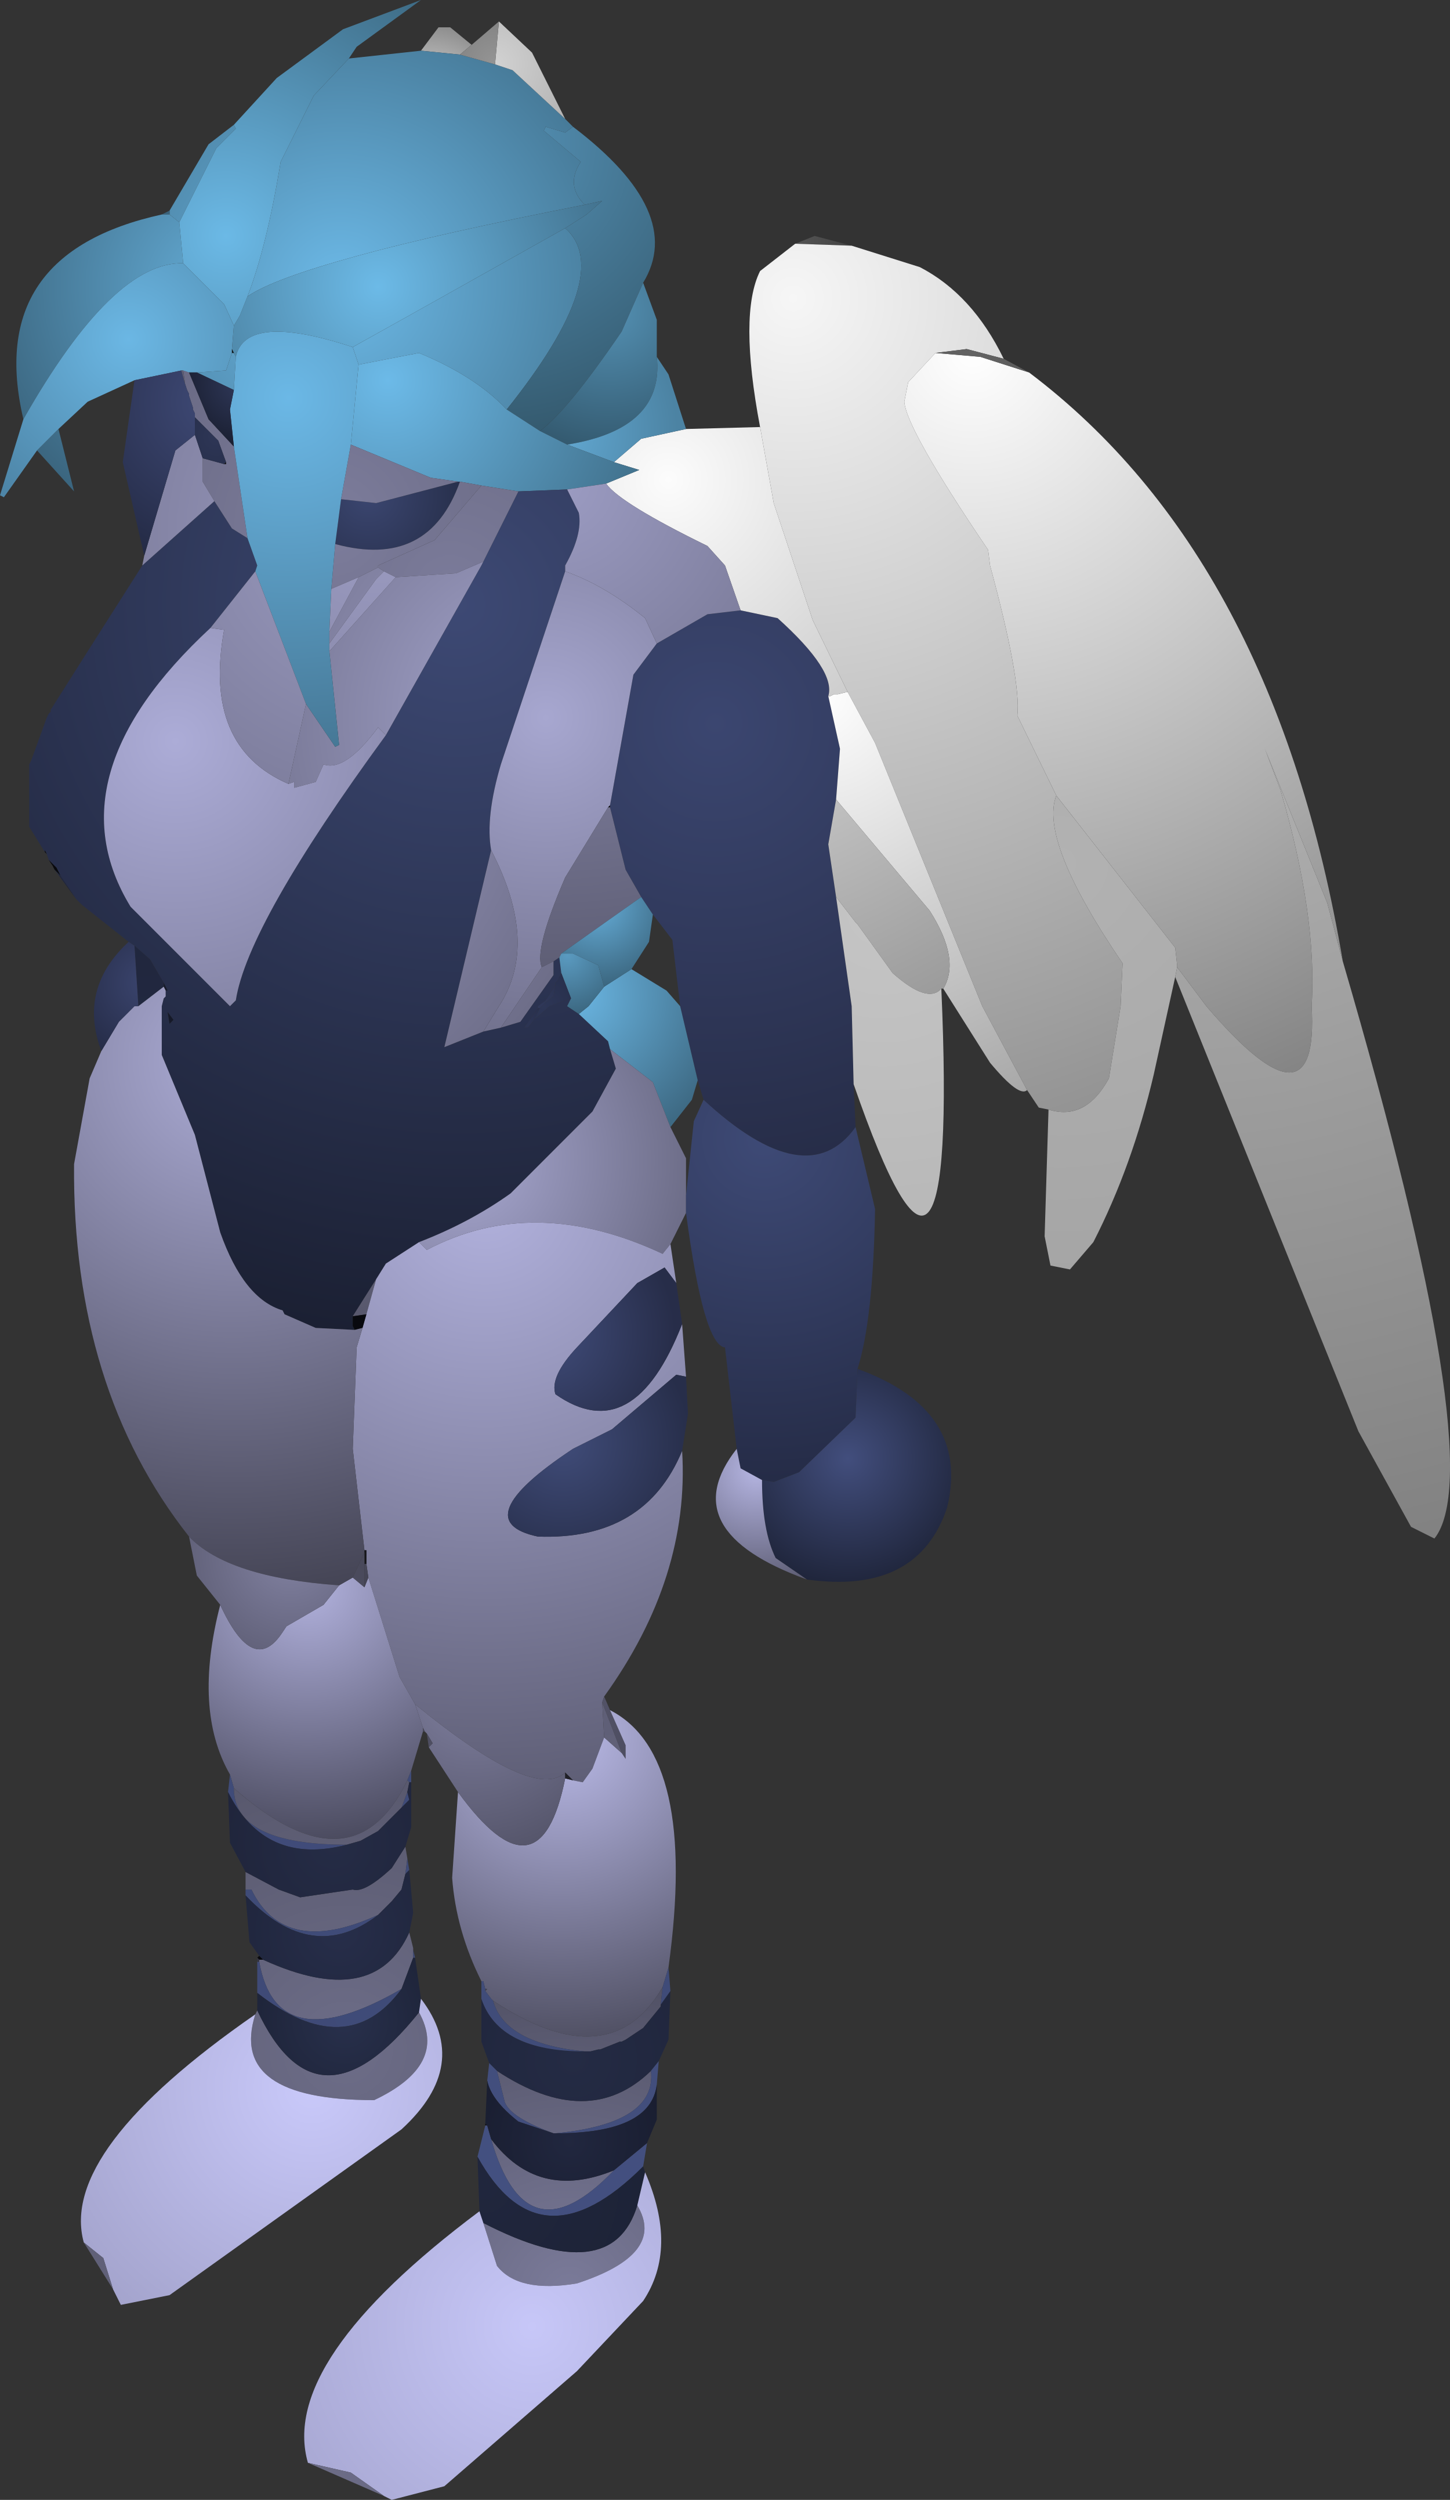 <?xml version="1.0" encoding="UTF-8" standalone="no"?>
<svg xmlns:ffdec="https://www.free-decompiler.com/flash" xmlns:xlink="http://www.w3.org/1999/xlink" ffdec:objectType="shape" height="64.1px" width="37.2px" xmlns="http://www.w3.org/2000/svg">
  <rect width="100%" height="100%" fill="#333333" stroke="none"/>
  <g transform="matrix(1.0, 0.0, 0.0, 1.0, 10.2, 57.45)">
    <path d="M0.6 -56.15 L1.05 -56.75 1.35 -56.75 1.9 -56.3 1.6 -56.05 0.6 -56.15" fill="url(#gradient0)" fill-rule="evenodd" stroke="none"/>
    <path d="M0.6 -56.15 L1.6 -56.05 2.5 -55.8 2.95 -55.65 4.3 -54.4 4.5 -54.2 4.3 -54.05 3.8 -54.2 3.75 -54.1 4.7 -53.3 Q4.3 -52.7 4.8 -52.2 -2.55 -50.75 -3.85 -49.85 -3.35 -51.15 -3.0 -53.3 L-2.15 -55.0 -1.25 -55.95 0.6 -56.15 M-5.85 -52.05 L-4.85 -53.75 -4.2 -54.25 -4.15 -54.15 -4.65 -53.65 -5.6 -51.75 -5.85 -51.95 -5.85 -52.05 M-4.2 -48.4 L-4.15 -48.3 -4.2 -47.45 -5.15 -47.9 -4.4 -47.95 -4.25 -48.4 -4.2 -48.4 M-1.15 -48.55 L4.3 -51.6 Q5.6 -50.45 2.8 -46.95 2.0 -47.8 0.55 -48.4 L-1.0 -48.1 -1.15 -48.55" fill="url(#gradient1)" fill-rule="evenodd" stroke="none"/>
    <path d="M2.6 -56.9 L3.45 -56.1 4.3 -54.4 2.95 -55.65 2.5 -55.8 2.6 -56.9" fill="url(#gradient2)" fill-rule="evenodd" stroke="none"/>
    <path d="M4.5 -54.2 Q7.4 -52.0 6.3 -50.2 L5.75 -48.95 Q4.35 -46.9 3.65 -46.4 L2.8 -46.95 Q5.6 -50.45 4.3 -51.6 L4.85 -51.95 5.25 -52.3 4.8 -52.2 Q4.3 -52.7 4.7 -53.3 L3.75 -54.1 3.8 -54.2 4.3 -54.05 4.5 -54.2" fill="url(#gradient3)" fill-rule="evenodd" stroke="none"/>
    <path d="M1.6 -56.05 L1.9 -56.3 2.6 -56.9 2.5 -55.8 1.6 -56.05" fill="url(#gradient4)" fill-rule="evenodd" stroke="none"/>
    <path d="M4.8 -52.2 L5.25 -52.3 4.85 -51.95 4.3 -51.6 -1.15 -48.55 Q-3.9 -49.45 -4.15 -48.3 L-4.2 -48.4 -4.25 -48.5 -4.2 -49.1 -4.05 -49.35 -3.85 -49.85 Q-2.55 -50.75 4.8 -52.2" fill="url(#gradient5)" fill-rule="evenodd" stroke="none"/>
    <path d="M10.2 -51.2 L10.7 -51.4 11.65 -51.15 10.2 -51.2" fill="url(#gradient6)" fill-rule="evenodd" stroke="none"/>
    <path d="M9.3 -46.5 Q8.75 -49.4 9.3 -50.5 L10.2 -51.2 11.65 -51.15 13.4 -50.6 Q14.75 -49.9 15.55 -48.25 L14.6 -48.5 13.8 -48.4 13.1 -47.65 13.0 -47.15 Q13.05 -46.45 15.15 -43.35 L15.2 -42.95 Q16.0 -40.0 15.9 -39.1 L16.9 -37.05 Q16.45 -35.9 18.6 -32.75 L18.55 -31.65 18.25 -29.8 Q17.65 -28.7 16.7 -29.0 L16.45 -29.05 16.15 -29.5 15.0 -31.65 12.25 -38.4 11.55 -39.7 10.65 -41.55 9.65 -44.55 9.3 -46.5" fill="url(#gradient7)" fill-rule="evenodd" stroke="none"/>
    <path d="M16.2 -47.9 Q22.5 -43.15 24.25 -32.8 L23.85 -34.3 22.25 -38.25 22.65 -37.2 Q23.6 -33.95 23.45 -31.65 23.65 -28.25 20.75 -31.65 L20.0 -32.65 20.0 -32.7 19.95 -33.15 16.9 -37.05 15.9 -39.1 Q16.0 -40.0 15.2 -42.95 L15.15 -43.35 Q13.05 -46.45 13.0 -47.15 L13.1 -47.65 13.8 -48.4 14.95 -48.3 16.2 -47.9" fill="url(#gradient8)" fill-rule="evenodd" stroke="none"/>
    <path d="M24.25 -32.8 Q28.05 -19.8 26.6 -18.0 L26.0 -18.3 24.65 -20.75 19.95 -32.4 20.0 -32.65 20.75 -31.65 Q23.65 -28.25 23.45 -31.65 23.6 -33.95 22.65 -37.2 L22.25 -38.25 23.85 -34.3 24.25 -32.8" fill="url(#gradient9)" fill-rule="evenodd" stroke="none"/>
    <path d="M15.55 -48.25 L16.2 -47.9 14.95 -48.3 13.8 -48.4 14.6 -48.5 15.55 -48.25" fill="url(#gradient10)" fill-rule="evenodd" stroke="none"/>
    <path d="M11.7 -29.65 L11.75 -28.55 Q10.5 -26.8 7.85 -29.25 L7.7 -29.75 7.25 -31.65 7.05 -33.35 6.55 -34.0 6.25 -34.45 5.85 -35.15 5.45 -36.75 5.45 -36.8 6.05 -40.15 6.65 -40.95 7.95 -41.7 8.8 -41.8 9.75 -41.6 Q11.25 -40.25 11.05 -39.6 L11.35 -38.25 11.25 -36.95 11.05 -35.8 11.25 -34.45 11.65 -31.65 11.7 -29.65" fill="url(#gradient11)" fill-rule="evenodd" stroke="none"/>
    <path d="M16.15 -29.5 Q15.95 -29.3 15.2 -30.2 L14.0 -32.1 Q14.45 -32.85 13.65 -34.1 L11.25 -36.95 11.35 -38.25 11.05 -39.6 11.1 -39.6 11.2 -39.65 11.3 -39.65 11.5 -39.7 11.55 -39.7 12.25 -38.4 15.0 -31.65 16.15 -29.5" fill="url(#gradient12)" fill-rule="evenodd" stroke="none"/>
    <path d="M7.4 -46.45 L9.3 -46.5 9.65 -44.55 10.65 -41.55 11.55 -39.7 11.5 -39.7 11.3 -39.65 11.2 -39.65 11.1 -39.6 11.05 -39.6 Q11.25 -40.25 9.75 -41.6 L8.8 -41.8 8.4 -42.95 7.95 -43.45 Q5.7 -44.55 5.35 -45.05 L6.2 -45.4 5.55 -45.6 6.25 -46.2 7.4 -46.45 M14.0 -32.1 L13.95 -32.1 Q13.6 -31.7 12.7 -32.5 L11.8 -33.75 11.75 -33.8 11.25 -34.45 11.05 -35.8 11.25 -36.95 13.65 -34.1 Q14.45 -32.85 14.0 -32.1" fill="url(#gradient13)" fill-rule="evenodd" stroke="none"/>
    <path d="M6.3 -50.2 L6.65 -49.25 6.65 -48.3 Q6.85 -46.45 4.35 -46.05 L3.65 -46.4 Q4.35 -46.9 5.75 -48.95 L6.3 -50.2" fill="url(#gradient14)" fill-rule="evenodd" stroke="none"/>
    <path d="M6.65 -48.3 L6.95 -47.85 7.4 -46.45 6.25 -46.2 5.55 -45.6 4.35 -46.05 Q6.85 -46.45 6.65 -48.3" fill="url(#gradient15)" fill-rule="evenodd" stroke="none"/>
    <path d="M2.8 -46.95 L3.65 -46.4 4.35 -46.05 5.55 -45.6 6.2 -45.4 5.35 -45.05 4.35 -44.9 3.1 -44.85 2.15 -45.0 1.6 -45.1 1.55 -45.1 0.85 -45.2 -1.2 -46.05 -1.0 -48.1 0.55 -48.4 Q2.0 -47.8 2.8 -46.95" fill="url(#gradient16)" fill-rule="evenodd" stroke="none"/>
    <path d="M-6.9 -33.3 L-8.1 -34.25 -8.25 -34.4 -8.65 -35.0 -8.75 -35.2 -8.8 -35.25 -8.95 -35.4 -9.0 -35.55 -9.05 -35.65 -9.05 -35.6 -9.45 -36.25 -9.45 -37.85 -9.4 -37.95 -9.0 -39.05 -8.95 -39.15 -8.9 -39.2 -8.9 -39.25 -7.95 -40.75 -6.55 -42.95 -4.7 -44.6 -4.25 -43.9 -3.85 -43.65 -3.6 -42.95 -3.65 -42.8 -4.8 -41.35 Q-8.9 -37.55 -6.85 -34.2 L-4.3 -31.65 -4.15 -31.8 Q-3.85 -33.75 -0.3 -38.6 L2.15 -42.95 2.2 -43.05 3.1 -44.85 4.35 -44.9 4.65 -44.3 Q4.75 -43.75 4.3 -42.95 L4.3 -42.8 2.65 -37.85 Q2.25 -36.5 2.4 -35.65 L1.2 -30.6 2.2 -31.0 2.65 -31.1 3.15 -31.25 4.0 -32.45 4.0 -32.8 4.15 -32.9 4.2 -32.5 4.1 -32.3 4.05 -32.25 4.05 -32.2 3.8 -31.8 3.6 -31.65 3.6 -31.6 3.25 -31.1 3.35 -31.1 3.5 -31.3 3.9 -31.65 4.45 -31.85 4.35 -31.65 4.65 -31.45 5.4 -30.75 5.45 -30.55 5.6 -30.05 5.0 -28.95 2.9 -26.85 Q1.85 -26.1 0.55 -25.6 L-0.3 -25.05 -0.55 -24.65 -1.15 -23.7 -1.15 -23.45 -1.1 -23.35 -2.1 -23.4 -2.9 -23.75 -2.95 -23.85 Q-3.95 -24.15 -4.55 -25.85 L-5.2 -28.35 -6.05 -30.4 -6.05 -31.65 -6.0 -31.85 -5.95 -31.9 -5.95 -32.05 -5.9 -32.05 -6.0 -32.25 -6.35 -32.85 -6.75 -33.2 -6.9 -33.3 M-5.9 -31.5 L-5.85 -31.2 -5.75 -31.3 -5.9 -31.5" fill="url(#gradient17)" fill-rule="evenodd" stroke="none"/>
    <path d="M2.15 -45.0 L3.1 -44.85 2.2 -43.05 1.5 -42.75 -0.05 -42.65 -0.35 -42.8 -0.5 -42.9 -0.5 -42.95 0.95 -43.6 2.15 -45.0" fill="url(#gradient18)" fill-rule="evenodd" stroke="none"/>
    <path d="M1.55 -45.1 L1.6 -45.1 Q0.8 -42.85 -1.6 -43.5 L-1.45 -44.65 -0.55 -44.55 1.55 -45.1" fill="url(#gradient19)" fill-rule="evenodd" stroke="none"/>
    <path d="M-1.2 -46.05 L0.85 -45.2 1.55 -45.1 -0.55 -44.55 -1.45 -44.65 -1.2 -46.05 M1.6 -45.1 L2.15 -45.0 0.95 -43.6 -0.5 -42.95 -0.5 -42.9 -1.0 -42.65 -1.7 -42.35 -1.6 -43.5 Q0.8 -42.85 1.6 -45.1 M-4.2 -46.0 L-3.85 -43.65 -4.25 -43.9 -4.7 -44.6 -5.0 -45.1 -5.0 -45.7 -4.45 -45.55 -4.4 -45.55 -4.4 -45.6 -4.6 -46.15 -5.2 -46.75 -5.2 -46.85 -5.25 -46.95 -5.25 -47.0 -5.3 -47.15 -5.35 -47.3 -5.35 -47.35 -5.4 -47.45 -5.45 -47.6 -5.5 -47.95 -5.35 -47.9 -4.85 -46.7 -4.2 -46.0" fill="url(#gradient20)" fill-rule="evenodd" stroke="none"/>
    <path d="M-0.05 -42.65 L1.5 -42.75 2.2 -43.05 2.15 -42.95 -0.3 -38.6 -0.5 -38.8 Q-1.35 -37.65 -1.9 -37.85 L-2.1 -37.4 -2.65 -37.25 -2.65 -37.4 -2.8 -37.35 -2.35 -39.4 -1.6 -38.3 -1.5 -38.35 -1.75 -40.75 -0.05 -42.65 M6.65 -40.95 L6.05 -40.15 5.45 -36.8 5.4 -36.75 4.3 -34.95 Q3.5 -33.1 3.7 -32.65 L2.65 -31.1 2.2 -31.0 2.6 -31.65 Q3.65 -33.25 2.4 -35.65 2.25 -36.5 2.65 -37.85 L4.3 -42.8 Q5.3 -42.45 6.35 -41.6 L6.65 -40.95 M-0.5 -42.9 L-0.35 -42.8 -0.55 -42.6 -1.75 -40.95 -1.75 -41.25 -1.0 -42.65 -0.5 -42.9" fill="url(#gradient21)" fill-rule="evenodd" stroke="none"/>
    <path d="M4.35 -44.9 L5.35 -45.05 Q5.7 -44.55 7.95 -43.45 L8.4 -42.95 8.8 -41.8 7.95 -41.7 6.65 -40.95 6.35 -41.6 Q5.3 -42.45 4.3 -42.8 L4.3 -42.95 Q4.75 -43.75 4.65 -44.3 L4.35 -44.9 M5.45 -36.75 L5.85 -35.15 6.25 -34.45 4.2 -33.0 4.15 -32.9 4.0 -32.8 3.7 -32.65 Q3.5 -33.1 4.3 -34.95 L5.4 -36.75 5.45 -36.75" fill="url(#gradient22)" fill-rule="evenodd" stroke="none"/>
    <path d="M5.45 -36.8 L5.45 -36.75 5.4 -36.75 5.45 -36.8" fill="url(#gradient23)" fill-rule="evenodd" stroke="none"/>
    <path d="M7.25 -31.65 L7.7 -29.75 7.55 -29.25 7.0 -28.55 6.55 -29.7 5.45 -30.55 5.4 -30.75 4.65 -31.45 4.9 -31.65 5.3 -32.15 6.0 -32.6 6.9 -32.05 7.25 -31.65" fill="url(#gradient24)" fill-rule="evenodd" stroke="none"/>
    <path d="M6.25 -34.45 L6.55 -34.0 6.45 -33.3 6.0 -32.6 5.3 -32.15 5.15 -32.7 4.5 -33.0 4.2 -33.0 6.25 -34.45" fill="url(#gradient25)" fill-rule="evenodd" stroke="none"/>
    <path d="M4.2 -33.0 L4.5 -33.0 5.15 -32.7 5.3 -32.15 4.9 -31.65 4.65 -31.45 4.35 -31.65 4.45 -31.85 4.2 -32.5 4.15 -32.9 4.2 -33.0" fill="url(#gradient26)" fill-rule="evenodd" stroke="none"/>
    <path d="M-2.8 -37.35 L-2.65 -37.4 -2.65 -37.25 -2.1 -37.4 -1.9 -37.85 Q-1.35 -37.65 -0.5 -38.8 L-0.3 -38.6 Q-3.85 -33.75 -4.15 -31.8 L-4.3 -31.65 -6.85 -34.2 Q-8.9 -37.55 -4.8 -41.35 L-4.45 -41.3 Q-5.0 -38.3 -2.8 -37.35 M4.0 -32.8 L4.0 -32.45 3.15 -31.25 2.65 -31.1 3.7 -32.65 4.0 -32.8 M2.2 -31.0 L1.2 -30.6 2.4 -35.65 Q3.65 -33.25 2.6 -31.65 L2.2 -31.0 M-1.15 -23.7 L-0.55 -24.65 -0.8 -23.75 -1.15 -23.7" fill="url(#gradient27)" fill-rule="evenodd" stroke="none"/>
    <path d="M4.2 -32.5 L4.45 -31.85 3.9 -31.65 3.5 -31.3 3.65 -31.6 3.8 -31.75 4.0 -31.9 4.05 -32.2 4.05 -32.25 4.1 -32.3 4.2 -32.5" fill="url(#gradient28)" fill-rule="evenodd" stroke="none"/>
    <path d="M3.8 -31.8 L4.05 -32.2 4.0 -31.9 3.8 -31.75 3.8 -31.8" fill="url(#gradient29)" fill-rule="evenodd" stroke="none"/>
    <path d="M3.6 -31.6 L3.6 -31.65 3.8 -31.8 3.8 -31.75 3.65 -31.6 3.6 -31.6" fill="url(#gradient30)" fill-rule="evenodd" stroke="none"/>
    <path d="M3.5 -31.3 L3.35 -31.1 3.25 -31.1 3.6 -31.6 3.65 -31.6 3.5 -31.3" fill="url(#gradient31)" fill-rule="evenodd" stroke="none"/>
    <path d="M7.4 -26.35 L7.0 -25.55 6.8 -25.3 Q3.5 -26.85 0.75 -25.4 L0.55 -25.6 Q1.85 -26.1 2.9 -26.85 L5.0 -28.95 5.6 -30.05 5.45 -30.55 6.55 -29.7 7.0 -28.55 7.4 -27.75 7.4 -26.8 7.4 -26.35" fill="url(#gradient32)" fill-rule="evenodd" stroke="none"/>
    <path d="M7.4 -26.8 L7.4 -26.35 7.4 -26.8" fill="url(#gradient33)" fill-rule="evenodd" stroke="none"/>
    <path d="M11.75 -28.55 L12.25 -26.45 Q12.2 -23.6 11.8 -22.35 L11.75 -21.1 10.3 -19.7 9.65 -19.45 9.35 -19.5 8.8 -19.8 8.7 -20.3 8.4 -22.9 Q7.85 -22.95 7.4 -26.35 L7.4 -26.8 7.6 -28.7 7.85 -29.25 Q10.5 -26.8 11.75 -28.55" fill="url(#gradient34)" fill-rule="evenodd" stroke="none"/>
    <path d="M19.95 -32.4 L19.4 -29.9 Q18.85 -27.55 17.85 -25.6 L17.25 -24.9 16.75 -25.0 16.6 -25.75 16.7 -29.0 Q17.65 -28.7 18.25 -29.8 L18.55 -31.65 18.6 -32.75 Q16.45 -35.9 16.9 -37.05 L19.95 -33.15 20.0 -32.7 20.0 -32.65 19.95 -32.4" fill="url(#gradient35)" fill-rule="evenodd" stroke="none"/>
    <path d="M20.0 -32.7 L20.0 -32.65 20.0 -32.7" fill="url(#gradient36)" fill-rule="evenodd" stroke="none"/>
    <path d="M13.95 -32.1 Q14.4 -21.85 11.7 -29.65 L11.65 -31.65 11.25 -34.45 11.75 -33.8 11.8 -33.75 12.7 -32.5 Q13.6 -31.7 13.95 -32.1" fill="url(#gradient37)" fill-rule="evenodd" stroke="none"/>
    <path d="M11.8 -22.35 Q14.7 -21.3 14.1 -18.8 13.35 -16.55 10.5 -16.95 L9.7 -17.5 Q9.35 -18.2 9.35 -19.5 L9.65 -19.45 10.3 -19.7 11.75 -21.1 11.8 -22.35" fill="url(#gradient38)" fill-rule="evenodd" stroke="none"/>
    <path d="M7.0 -25.55 L7.15 -24.55 6.85 -24.95 6.15 -24.55 4.6 -22.9 Q3.9 -22.15 4.05 -21.7 6.05 -20.3 7.3 -23.5 L7.4 -22.15 7.15 -22.2 5.5 -20.8 4.5 -20.3 Q1.7 -18.45 3.6 -18.05 6.35 -17.95 7.3 -20.25 7.5 -17.0 5.3 -13.95 L5.25 -13.8 5.3 -12.9 5.0 -12.1 4.75 -11.75 4.5 -11.8 4.3 -12.0 Q3.5 -11.25 0.45 -13.75 L0.05 -14.45 -0.75 -17.0 -0.8 -17.35 -0.8 -17.7 -0.85 -17.7 -1.15 -20.3 -1.05 -22.9 -0.9 -23.4 -0.8 -23.75 -0.55 -24.65 -0.3 -25.05 0.55 -25.6 0.75 -25.4 Q3.5 -26.85 6.8 -25.3 L7.0 -25.55" fill="url(#gradient39)" fill-rule="evenodd" stroke="none"/>
    <path d="M7.15 -24.55 L7.3 -23.5 Q6.05 -20.3 4.05 -21.7 3.9 -22.15 4.6 -22.9 L6.15 -24.55 6.85 -24.95 7.15 -24.55" fill="url(#gradient40)" fill-rule="evenodd" stroke="none"/>
    <path d="M7.4 -22.15 L7.45 -21.2 7.3 -20.25 Q6.35 -17.95 3.6 -18.05 1.7 -18.45 4.5 -20.3 L5.5 -20.8 7.15 -22.2 7.4 -22.15" fill="url(#gradient41)" fill-rule="evenodd" stroke="none"/>
    <path d="M10.5 -16.95 Q7.05 -18.2 8.7 -20.3 L8.8 -19.8 9.35 -19.5 Q9.35 -18.2 9.7 -17.5 L10.5 -16.95" fill="url(#gradient42)" fill-rule="evenodd" stroke="none"/>
    <path d="M0.65 -13.05 L0.35 -12.05 0.25 -11.8 Q-1.15 -8.9 -4.2 -11.6 L-4.3 -11.95 Q-5.25 -13.6 -4.55 -16.3 -3.7 -14.45 -2.95 -15.6 L-2.85 -15.75 -1.9 -16.3 -1.5 -16.8 -1.15 -17.0 -0.85 -16.75 -0.75 -17.0 0.05 -14.45 0.45 -13.75 0.65 -13.15 0.65 -13.05" fill="url(#gradient43)" fill-rule="evenodd" stroke="none"/>
    <path d="M5.3 -13.95 L5.45 -13.6 5.85 -12.7 5.85 -12.45 5.85 -12.35 5.75 -12.5 5.25 -13.8 5.3 -13.95" fill="url(#gradient44)" fill-rule="evenodd" stroke="none"/>
    <path d="M5.45 -13.6 Q7.7 -12.45 6.95 -7.0 L6.8 -6.5 Q5.45 -4.15 2.45 -6.15 L2.4 -6.2 2.25 -6.4 2.3 -6.45 2.25 -6.45 2.2 -6.65 2.15 -6.65 Q1.5 -7.95 1.4 -9.3 L1.55 -11.5 Q3.65 -8.6 4.3 -11.85 L4.5 -11.8 4.75 -11.75 5.0 -12.1 5.3 -12.9 5.75 -12.5 5.85 -12.35 5.85 -12.45 5.85 -12.7 5.45 -13.6" fill="url(#gradient45)" fill-rule="evenodd" stroke="none"/>
    <path d="M5.25 -13.8 L5.75 -12.5 5.3 -12.9 5.25 -13.8" fill="url(#gradient46)" fill-rule="evenodd" stroke="none"/>
    <path d="M1.55 -11.5 L0.8 -12.65 0.9 -12.75 0.75 -13.0 0.7 -13.05 0.65 -13.15 0.45 -13.75 Q3.5 -11.25 4.3 -12.0 L4.3 -11.85 Q3.65 -8.6 1.55 -11.5" fill="url(#gradient47)" fill-rule="evenodd" stroke="none"/>
    <path d="M4.5 -11.8 L4.3 -11.85 4.3 -12.0 4.5 -11.8" fill="url(#gradient48)" fill-rule="evenodd" stroke="none"/>
    <path d="M0.8 -12.65 L0.75 -13.0 0.9 -12.75 0.8 -12.65 M0.7 -13.05 L0.65 -13.05 0.65 -13.15 0.7 -13.05" fill="url(#gradient49)" fill-rule="evenodd" stroke="none"/>
    <path d="M0.35 -12.05 L0.35 -11.75 0.3 -11.75 0.25 -11.8 0.35 -12.05 M-4.35 -11.5 L-4.3 -11.95 -4.2 -11.6 Q-4.2 -10.15 -1.3 -10.15 -3.4 -9.6 -4.35 -11.5 M0.25 -11.5 L0.3 -11.3 0.1 -11.1 0.25 -11.5" fill="url(#gradient50)" fill-rule="evenodd" stroke="none"/>
    <path d="M0.2 -10.1 L0.25 -9.8 0.2 -9.4 0.1 -9.0 -0.15 -8.7 -0.5 -8.35 Q-2.9 -7.25 -3.75 -9.0 L-3.9 -9.0 -3.9 -9.45 -3.05 -9.0 -2.5 -8.8 -1.15 -9.0 Q-0.85 -8.9 -0.15 -9.55 L0.2 -10.1 M0.3 -7.9 L0.4 -7.5 0.4 -7.45 0.4 -7.25 0.1 -6.45 Q-3.1 -4.6 -3.55 -7.15 L-3.55 -7.2 -3.45 -7.2 Q-0.6 -5.9 0.3 -7.9 M-3.65 -5.8 L-3.6 -5.9 Q-2.05 -2.6 0.55 -5.85 1.3 -4.5 -0.6 -3.6 -4.35 -3.6 -3.65 -5.8 M0.25 -11.5 L0.1 -11.1 -0.5 -10.5 -0.95 -10.25 -1.3 -10.15 Q-4.2 -10.15 -4.2 -11.6 -1.15 -8.9 0.25 -11.8 L0.3 -11.75 0.25 -11.5" fill="url(#gradient51)" fill-rule="evenodd" stroke="none"/>
    <path d="M0.35 -11.75 L0.35 -10.6 0.2 -10.1 -0.15 -9.55 Q-0.85 -8.9 -1.15 -9.0 L-2.5 -8.8 -3.05 -9.0 -3.9 -9.45 -4.3 -10.2 -4.35 -11.5 Q-3.4 -9.6 -1.3 -10.15 L-0.95 -10.25 -0.5 -10.5 0.1 -11.1 0.3 -11.3 0.25 -11.5 0.3 -11.75 0.35 -11.75" fill="url(#gradient52)" fill-rule="evenodd" stroke="none"/>
    <path d="M0.25 -9.8 L0.3 -9.5 0.2 -9.4 0.25 -9.8 M-3.9 -8.85 L-3.9 -9.0 -3.75 -9.0 Q-2.9 -7.25 -0.5 -8.35 -2.2 -7.05 -3.9 -8.85" fill="url(#gradient53)" fill-rule="evenodd" stroke="none"/>
    <path d="M0.3 -9.5 L0.4 -8.4 0.3 -7.9 Q-0.6 -5.9 -3.45 -7.2 L-3.55 -7.3 -3.8 -7.65 -3.9 -8.85 Q-2.2 -7.05 -0.5 -8.35 L-0.15 -8.7 0.1 -9.0 0.2 -9.4 0.3 -9.5" fill="url(#gradient54)" fill-rule="evenodd" stroke="none"/>
    <path d="M0.4 -7.45 L0.45 -7.25 0.4 -7.25 0.4 -7.45 M-3.6 -6.35 L-3.6 -7.15 -3.55 -7.15 Q-3.1 -4.6 0.1 -6.45 -1.3 -4.55 -3.6 -6.35" fill="url(#gradient55)" fill-rule="evenodd" stroke="none"/>
    <path d="M0.45 -7.25 L0.6 -6.2 0.55 -5.85 Q-2.05 -2.6 -3.6 -5.9 L-3.6 -6.35 Q-1.3 -4.55 0.1 -6.45 L0.4 -7.25 0.45 -7.25" fill="url(#gradient56)" fill-rule="evenodd" stroke="none"/>
    <path d="M6.75 -6.05 L6.75 -6.0 6.3 -5.45 5.85 -5.15 5.75 -5.1 5.7 -5.1 5.2 -4.9 5.15 -4.9 4.95 -4.85 4.8 -4.85 Q2.75 -5.05 2.45 -6.15 5.45 -4.15 6.8 -6.5 L6.75 -6.05 M4.0 -2.75 Q2.9 -3.15 2.75 -3.55 L2.55 -4.35 Q4.9 -2.8 6.5 -4.35 6.65 -3.0 4.05 -2.75 L4.0 -2.75 M5.55 -1.8 Q3.3 0.55 2.4 -2.6 3.6 -1.0 5.55 -1.8 M6.15 -0.9 Q6.9 0.35 4.6 1.1 3.1 1.35 2.55 0.65 L2.2 -0.45 Q5.5 1.25 6.15 -0.9" fill="url(#gradient57)" fill-rule="evenodd" stroke="none"/>
    <path d="M7.0 -6.4 L6.95 -5.15 6.7 -4.6 6.5 -4.35 Q4.9 -2.8 2.55 -4.35 L2.35 -4.55 2.15 -5.1 2.15 -6.2 Q2.6 -4.85 4.8 -4.85 L4.95 -4.85 5.15 -4.9 5.2 -4.9 5.7 -5.1 5.75 -5.1 5.85 -5.15 6.3 -5.45 6.75 -6.0 6.75 -6.05 7.0 -6.4" fill="url(#gradient58)" fill-rule="evenodd" stroke="none"/>
    <path d="M2.2 -6.65 L2.15 -6.65 2.2 -6.65 M2.25 -6.4 L2.25 -6.45 2.3 -6.45 2.25 -6.4" fill="url(#gradient59)" fill-rule="evenodd" stroke="none"/>
    <path d="M6.95 -7.0 L7.0 -6.4 6.75 -6.05 6.8 -6.5 6.95 -7.0 M2.15 -6.2 L2.15 -6.65 2.2 -6.65 2.25 -6.45 2.25 -6.4 2.4 -6.2 2.45 -6.15 Q2.75 -5.05 4.8 -4.85 2.6 -4.85 2.15 -6.2" fill="url(#gradient60)" fill-rule="evenodd" stroke="none"/>
    <path d="M0.6 -6.2 Q1.9 -4.5 0.1 -2.85 L-5.85 1.4 -7.1 1.65 -7.3 1.25 -7.55 0.45 -8.05 0.05 Q-8.7 -2.3 -3.65 -5.8 -4.35 -3.6 -0.6 -3.6 1.3 -4.5 0.55 -5.85 L0.6 -6.2" fill="url(#gradient61)" fill-rule="evenodd" stroke="none"/>
    <path d="M6.7 -4.6 L6.65 -4.0 Q6.5 -2.75 4.05 -2.75 6.65 -3.0 6.5 -4.35 L6.7 -4.6 M2.3 -4.1 L2.35 -4.55 2.55 -4.35 2.75 -3.55 Q2.9 -3.15 4.0 -2.75 L3.1 -3.05 Q2.4 -3.6 2.3 -4.1" fill="url(#gradient62)" fill-rule="evenodd" stroke="none"/>
    <path d="M2.25 -2.95 L2.25 -3.0 2.3 -2.95 2.25 -2.95" fill="url(#gradient63)" fill-rule="evenodd" stroke="none"/>
    <path d="M6.4 -2.5 L6.3 -1.9 Q3.65 0.75 2.05 -2.15 L2.25 -2.95 2.3 -2.95 2.4 -2.6 Q3.3 0.55 5.55 -1.8 L6.4 -2.5" fill="url(#gradient64)" fill-rule="evenodd" stroke="none"/>
    <path d="M6.65 -4.0 L6.65 -3.1 6.4 -2.5 5.55 -1.8 Q3.6 -1.0 2.4 -2.6 L2.3 -2.95 2.25 -3.0 2.3 -4.1 Q2.4 -3.6 3.1 -3.05 L4.0 -2.75 4.05 -2.75 Q6.5 -2.75 6.65 -4.0" fill="url(#gradient65)" fill-rule="evenodd" stroke="none"/>
    <path d="M6.3 -1.9 L6.35 -1.75 6.15 -0.9 Q5.5 1.25 2.2 -0.45 L2.1 -0.75 2.05 -2.15 Q3.65 0.75 6.3 -1.9" fill="url(#gradient66)" fill-rule="evenodd" stroke="none"/>
    <path d="M6.35 -1.75 Q7.2 0.2 6.3 1.55 L4.6 3.35 1.2 6.3 -0.15 6.65 -0.35 6.55 -1.2 5.95 -2.3 5.7 Q-3.05 3.1 2.1 -0.75 L2.2 -0.45 2.55 0.65 Q3.1 1.35 4.6 1.1 6.9 0.35 6.15 -0.9 L6.35 -1.75" fill="url(#gradient67)" fill-rule="evenodd" stroke="none"/>
    <path d="M-6.05 -51.95 L-5.85 -52.05 -5.85 -51.95 -6.05 -51.95" fill="url(#gradient68)" fill-rule="evenodd" stroke="none"/>
    <path d="M-8.7 -46.45 L-8.3 -44.85 -9.25 -45.9 -8.7 -46.45 M-9.6 -46.7 Q-10.6 -50.95 -6.05 -51.95 L-5.85 -51.95 -5.6 -51.75 -5.5 -50.7 Q-7.3 -50.75 -9.6 -46.7" fill="url(#gradient69)" fill-rule="evenodd" stroke="none"/>
    <path d="M-4.2 -54.25 L-3.1 -55.45 -1.4 -56.7 0.6 -57.45 -1.05 -56.25 -1.25 -55.95 -2.15 -55.0 -3.0 -53.3 Q-3.35 -51.15 -3.85 -49.85 L-4.05 -49.35 -4.2 -49.1 -4.45 -49.65 -5.5 -50.7 -5.6 -51.75 -4.65 -53.65 -4.15 -54.15 -4.2 -54.25" fill="url(#gradient70)" fill-rule="evenodd" stroke="none"/>
    <path d="M-4.15 -48.3 Q-3.9 -49.45 -1.15 -48.55 L-1.0 -48.1 -1.2 -46.05 -1.45 -44.65 -1.6 -43.5 -1.7 -42.35 -1.75 -41.25 -1.75 -40.95 -1.75 -40.75 -1.5 -38.35 -1.6 -38.3 -2.35 -39.4 -3.65 -42.8 -3.6 -42.95 -3.85 -43.65 -4.2 -46.0 -4.3 -46.95 -4.2 -47.45 -4.15 -48.3" fill="url(#gradient71)" fill-rule="evenodd" stroke="none"/>
    <path d="M-6.75 -47.7 L-7.95 -47.15 -8.7 -46.45 -9.25 -45.9 -10.1 -44.7 -10.2 -44.75 -9.6 -46.7 Q-7.3 -50.75 -5.5 -50.7 L-4.45 -49.65 -4.2 -49.1 -4.25 -48.5 -4.25 -48.4 -4.4 -47.95 -5.15 -47.9 -5.35 -47.9 -5.5 -47.95 -5.55 -47.95 -6.75 -47.7" fill="url(#gradient72)" fill-rule="evenodd" stroke="none"/>
    <path d="M-4.25 -48.5 L-4.2 -48.4 -4.25 -48.4 -4.25 -48.5" fill="url(#gradient73)" fill-rule="evenodd" stroke="none"/>
    <path d="M-4.2 -47.45 L-4.3 -46.95 -4.2 -46.0 -4.85 -46.7 -5.35 -47.9 -5.15 -47.9 -4.2 -47.45" fill="url(#gradient74)" fill-rule="evenodd" stroke="none"/>
    <path d="M-6.55 -42.95 L-6.5 -43.2 -5.7 -45.9 -5.2 -46.3 -5.0 -45.7 -5.0 -45.1 -4.7 -44.6 -6.55 -42.95 M-0.05 -42.65 L-1.75 -40.75 -1.75 -40.95 -0.55 -42.6 -0.35 -42.8 -0.05 -42.65 M-2.35 -39.4 L-2.8 -37.35 Q-5.0 -38.3 -4.45 -41.3 L-4.8 -41.35 -3.65 -42.8 -2.35 -39.4 M-1.75 -41.25 L-1.7 -42.35 -1.0 -42.65 -1.75 -41.25" fill="url(#gradient75)" fill-rule="evenodd" stroke="none"/>
    <path d="M-4.45 -45.55 L-5.0 -45.7 -5.2 -46.3 -5.2 -46.75 -4.6 -46.15 -4.4 -45.6 -4.45 -45.55" fill="url(#gradient76)" fill-rule="evenodd" stroke="none"/>
    <path d="M-4.4 -45.6 L-4.4 -45.55 -4.45 -45.55 -4.4 -45.6" fill="url(#gradient77)" fill-rule="evenodd" stroke="none"/>
    <path d="M-6.5 -43.2 L-7.05 -45.6 -6.75 -47.7 -5.55 -47.95 -5.45 -47.6 -5.4 -47.45 -5.35 -47.35 -5.35 -47.3 -5.3 -47.15 -5.25 -47.0 -5.25 -46.95 -5.2 -46.85 -5.2 -46.75 -5.2 -46.3 -5.7 -45.9 -6.5 -43.2" fill="url(#gradient78)" fill-rule="evenodd" stroke="none"/>
    <path d="M-5.45 -47.6 L-5.55 -47.95 -5.5 -47.95 -5.45 -47.6" fill="url(#gradient79)" fill-rule="evenodd" stroke="none"/>
    <path d="M-8.95 -39.15 L-8.9 -39.2 -8.95 -39.15" fill="url(#gradient80)" fill-rule="evenodd" stroke="none"/>
    <path d="M-8.95 -39.15 L-8.9 -39.2 -8.95 -39.15" fill="url(#gradient81)" fill-rule="evenodd" stroke="none"/>
    <path d="M-9.0 -35.55 L-9.05 -35.6 -9.05 -35.65 -9.0 -35.55" fill="url(#gradient82)" fill-rule="evenodd" stroke="none"/>
    <path d="M-8.8 -35.15 L-8.85 -35.25 -8.95 -35.4 -8.8 -35.25 -8.75 -35.2 -8.65 -35.0 -8.8 -35.15" fill="url(#gradient83)" fill-rule="evenodd" stroke="none"/>
    <path d="M-8.25 -34.4 L-8.8 -35.15 -8.65 -35.0 -8.25 -34.4" fill="url(#gradient84)" fill-rule="evenodd" stroke="none"/>
    <path d="M-6.0 -32.25 L-6.0 -32.15 -6.65 -31.65 -6.75 -33.2 -6.35 -32.85 -6.0 -32.25" fill="url(#gradient85)" fill-rule="evenodd" stroke="none"/>
    <path d="M-6.0 -32.25 L-5.9 -32.05 -5.95 -32.05 -6.0 -32.15 -6.0 -32.25 M-1.1 -23.35 L-1.15 -23.45 -1.15 -23.7 -0.8 -23.75 -0.9 -23.4 -1.1 -23.35 M-5.9 -31.5 L-5.75 -31.3 -5.85 -31.2 -5.9 -31.5" fill="url(#gradient86)" fill-rule="evenodd" stroke="none"/>
    <path d="M-5.35 -18.05 Q-8.35 -21.85 -8.3 -27.6 L-7.9 -29.8 -7.6 -30.5 -7.15 -31.25 -6.75 -31.65 -6.65 -31.65 -6.0 -32.15 -5.95 -32.05 -5.95 -31.9 -6.0 -31.85 -6.05 -31.65 -6.05 -30.4 -5.2 -28.35 -4.55 -25.85 Q-3.95 -24.15 -2.95 -23.85 L-2.9 -23.75 -2.1 -23.4 -1.1 -23.35 -0.9 -23.4 -1.05 -22.9 -1.15 -20.3 -0.85 -17.7 -0.85 -17.65 -1.15 -17.0 -1.5 -16.8 Q-4.35 -17.0 -5.35 -18.05 M-0.75 -17.0 L-0.85 -16.75 -0.85 -17.35 -0.8 -17.35 -0.75 -17.0" fill="url(#gradient87)" fill-rule="evenodd" stroke="none"/>
    <path d="M-7.6 -30.5 Q-8.2 -32.1 -6.9 -33.3 L-6.75 -33.2 -6.65 -31.65 -6.75 -31.65 -7.15 -31.25 -7.6 -30.5" fill="url(#gradient88)" fill-rule="evenodd" stroke="none"/>
    <path d="M-4.55 -16.3 L-5.15 -17.05 -5.35 -18.05 Q-4.35 -17.0 -1.5 -16.8 L-1.9 -16.3 -2.85 -15.75 -2.95 -15.6 Q-3.7 -14.45 -4.55 -16.3" fill="url(#gradient89)" fill-rule="evenodd" stroke="none"/>
    <path d="M-0.85 -17.7 L-0.8 -17.7 -0.8 -17.35 -0.85 -17.35 -0.85 -17.65 -0.85 -17.7" fill="url(#gradient90)" fill-rule="evenodd" stroke="none"/>
    <path d="M-0.85 -16.75 L-1.15 -17.0 -0.85 -17.65 -0.85 -17.35 -0.85 -16.75" fill="url(#gradient91)" fill-rule="evenodd" stroke="none"/>
    <path d="M-3.6 -7.25 L-3.55 -7.3 -3.45 -7.2 -3.55 -7.2 -3.6 -7.25" fill="url(#gradient92)" fill-rule="evenodd" stroke="none"/>
    <path d="M-3.6 -7.15 L-3.6 -7.25 -3.55 -7.2 -3.55 -7.15 -3.6 -7.15" fill="url(#gradient93)" fill-rule="evenodd" stroke="none"/>
    <path d="M-7.3 1.25 L-8.05 0.05 -7.55 0.45 -7.3 1.25" fill="url(#gradient94)" fill-rule="evenodd" stroke="none"/>
    <path d="M-0.35 6.55 L-2.3 5.7 -1.2 5.95 -0.35 6.55" fill="url(#gradient95)" fill-rule="evenodd" stroke="none"/>
  </g>
  <defs>
    <radialGradient cx="0" cy="0" gradientTransform="matrix(0.003, 0.0, 0.0, 0.003, 0.8, -54.65)" gradientUnits="userSpaceOnUse" id="gradient0" r="819.2" spreadMethod="pad">
      <stop offset="0.0" stop-color="#e9e9e9"/>
      <stop offset="1.0" stop-color="#818181"/>
    </radialGradient>
    <radialGradient cx="0" cy="0" gradientTransform="matrix(0.009, 0.0, 0.0, 0.009, -1.45, -50.1)" gradientUnits="userSpaceOnUse" id="gradient1" r="819.2" spreadMethod="pad">
      <stop offset="0.0" stop-color="#6cb9e7"/>
      <stop offset="1.0" stop-color="#467997"/>
    </radialGradient>
    <radialGradient cx="0" cy="0" gradientTransform="matrix(0.004, 0.0, 0.0, 0.004, 2.5, -55.8)" gradientUnits="userSpaceOnUse" id="gradient2" r="819.2" spreadMethod="pad">
      <stop offset="0.0" stop-color="#d2d2d2"/>
      <stop offset="1.0" stop-color="#a5a5a5"/>
    </radialGradient>
    <radialGradient cx="0" cy="0" gradientTransform="matrix(0.009, 0.0, 0.0, 0.009, 2.3, -53.75)" gradientUnits="userSpaceOnUse" id="gradient3" r="819.2" spreadMethod="pad">
      <stop offset="0.0" stop-color="#5694b9"/>
      <stop offset="1.0" stop-color="#355b70"/>
    </radialGradient>
    <radialGradient cx="0" cy="0" gradientTransform="matrix(0.002, 0.0, 0.0, 0.002, 2.5, -55.8)" gradientUnits="userSpaceOnUse" id="gradient4" r="819.2" spreadMethod="pad">
      <stop offset="0.0" stop-color="#959595"/>
      <stop offset="1.0" stop-color="#7c7c7c"/>
    </radialGradient>
    <radialGradient cx="0" cy="0" gradientTransform="matrix(0.008, 0.0, 0.0, 0.008, -0.5, -50.1)" gradientUnits="userSpaceOnUse" id="gradient5" r="819.2" spreadMethod="pad">
      <stop offset="0.0" stop-color="#6cbae7"/>
      <stop offset="1.0" stop-color="#406e89"/>
    </radialGradient>
    <radialGradient cx="0" cy="0" gradientTransform="matrix(0.002, 0.0, 0.0, 0.002, 10.1, -51.3)" gradientUnits="userSpaceOnUse" id="gradient6" r="819.2" spreadMethod="pad">
      <stop offset="0.0" stop-color="#555555"/>
      <stop offset="1.0" stop-color="#434343"/>
    </radialGradient>
    <radialGradient cx="0" cy="0" gradientTransform="matrix(0.027, 0.0, 0.0, 0.027, 10.15, -49.8)" gradientUnits="userSpaceOnUse" id="gradient7" r="819.2" spreadMethod="pad">
      <stop offset="0.0" stop-color="#f6f6f6"/>
      <stop offset="1.0" stop-color="#939393"/>
    </radialGradient>
    <radialGradient cx="0" cy="0" gradientTransform="matrix(0.025, 0.0, 0.0, 0.025, 14.75, -48.45)" gradientUnits="userSpaceOnUse" id="gradient8" r="819.2" spreadMethod="pad">
      <stop offset="0.0" stop-color="#ffffff"/>
      <stop offset="1.0" stop-color="#838383"/>
    </radialGradient>
    <radialGradient cx="0" cy="0" gradientTransform="matrix(0.032, 0.0, 0.0, 0.032, 20.1, -43.2)" gradientUnits="userSpaceOnUse" id="gradient9" r="819.2" spreadMethod="pad">
      <stop offset="0.0" stop-color="#bcbcbc"/>
      <stop offset="1.0" stop-color="#818181"/>
    </radialGradient>
    <radialGradient cx="0" cy="0" gradientTransform="matrix(0.002, 0.0, 0.0, 0.002, 14.75, -48.45)" gradientUnits="userSpaceOnUse" id="gradient10" r="819.2" spreadMethod="pad">
      <stop offset="0.0" stop-color="#636363"/>
      <stop offset="1.0" stop-color="#5b5b5b"/>
    </radialGradient>
    <radialGradient cx="0" cy="0" gradientTransform="matrix(0.015, 0.0, 0.0, 0.015, 8.15, -38.9)" gradientUnits="userSpaceOnUse" id="gradient11" r="819.2" spreadMethod="pad">
      <stop offset="0.0" stop-color="#3b4670"/>
      <stop offset="1.0" stop-color="#252b45"/>
    </radialGradient>
    <radialGradient cx="0" cy="0" gradientTransform="matrix(0.014, 0.0, 0.0, 0.014, 10.8, -39.65)" gradientUnits="userSpaceOnUse" id="gradient12" r="819.2" spreadMethod="pad">
      <stop offset="0.0" stop-color="#ffffff"/>
      <stop offset="1.0" stop-color="#a8a8a8"/>
    </radialGradient>
    <radialGradient cx="0" cy="0" gradientTransform="matrix(0.018, 0.0, 0.0, 0.018, 6.95, -45.15)" gradientUnits="userSpaceOnUse" id="gradient13" r="819.2" spreadMethod="pad">
      <stop offset="0.0" stop-color="#fcfcfc"/>
      <stop offset="1.0" stop-color="#9c9c9c"/>
    </radialGradient>
    <radialGradient cx="0" cy="0" gradientTransform="matrix(0.005, 0.0, 0.0, 0.005, 5.4, -49.5)" gradientUnits="userSpaceOnUse" id="gradient14" r="819.2" spreadMethod="pad">
      <stop offset="0.0" stop-color="#5491b4"/>
      <stop offset="1.0" stop-color="#2f5266"/>
    </radialGradient>
    <radialGradient cx="0" cy="0" gradientTransform="matrix(0.004, 0.0, 0.0, 0.004, 3.9, -46.4)" gradientUnits="userSpaceOnUse" id="gradient15" r="819.2" spreadMethod="pad">
      <stop offset="0.0" stop-color="#64acd7"/>
      <stop offset="1.0" stop-color="#4c83a3"/>
    </radialGradient>
    <radialGradient cx="0" cy="0" gradientTransform="matrix(0.008, 0.0, 0.0, 0.008, -0.25, -47.7)" gradientUnits="userSpaceOnUse" id="gradient16" r="819.2" spreadMethod="pad">
      <stop offset="0.0" stop-color="#6cbae8"/>
      <stop offset="1.0" stop-color="#437490"/>
    </radialGradient>
    <radialGradient cx="0" cy="0" gradientTransform="matrix(0.023, 0.0, 0.0, 0.023, 1.55, -41.95)" gradientUnits="userSpaceOnUse" id="gradient17" r="819.2" spreadMethod="pad">
      <stop offset="0.0" stop-color="#3d4974"/>
      <stop offset="1.0" stop-color="#1b2033"/>
    </radialGradient>
    <radialGradient cx="0" cy="0" gradientTransform="matrix(0.004, 0.0, 0.0, 0.004, 1.35, -42.3)" gradientUnits="userSpaceOnUse" id="gradient18" r="819.2" spreadMethod="pad">
      <stop offset="0.0" stop-color="#7b7b9a"/>
      <stop offset="1.0" stop-color="#72728e"/>
    </radialGradient>
    <radialGradient cx="0" cy="0" gradientTransform="matrix(0.003, 0.0, 0.0, 0.003, -0.75, -44.75)" gradientUnits="userSpaceOnUse" id="gradient19" r="819.2" spreadMethod="pad">
      <stop offset="0.0" stop-color="#3b4670"/>
      <stop offset="1.0" stop-color="#272f4b"/>
    </radialGradient>
    <radialGradient cx="0" cy="0" gradientTransform="matrix(0.01, 0.0, 0.0, 0.01, -1.7, -44.0)" gradientUnits="userSpaceOnUse" id="gradient20" r="819.2" spreadMethod="pad">
      <stop offset="0.0" stop-color="#7d7d9c"/>
      <stop offset="1.0" stop-color="#616179"/>
    </radialGradient>
    <radialGradient cx="0" cy="0" gradientTransform="matrix(0.011, 0.0, 0.0, 0.011, 3.8, -39.05)" gradientUnits="userSpaceOnUse" id="gradient21" r="819.2" spreadMethod="pad">
      <stop offset="0.0" stop-color="#a7a7d0"/>
      <stop offset="1.0" stop-color="#6d6d88"/>
    </radialGradient>
    <radialGradient cx="0" cy="0" gradientTransform="matrix(0.017, 0.0, 0.0, 0.017, 4.05, -45.1)" gradientUnits="userSpaceOnUse" id="gradient22" r="819.2" spreadMethod="pad">
      <stop offset="0.0" stop-color="#9c9cc3"/>
      <stop offset="1.0" stop-color="#57576c"/>
    </radialGradient>
    <radialGradient cx="0" cy="0" gradientTransform="matrix(0.006, 0.0, 0.0, 0.006, 5.2, -37.65)" gradientUnits="userSpaceOnUse" id="gradient23" r="819.2" spreadMethod="pad">
      <stop offset="0.0" stop-color="#08090e"/>
      <stop offset="1.0" stop-color="#08090e"/>
    </radialGradient>
    <radialGradient cx="0" cy="0" gradientTransform="matrix(0.005, 0.0, 0.0, 0.005, 4.5, -31.95)" gradientUnits="userSpaceOnUse" id="gradient24" r="819.2" spreadMethod="pad">
      <stop offset="0.0" stop-color="#6bb7e4"/>
      <stop offset="1.0" stop-color="#3e6a84"/>
    </radialGradient>
    <radialGradient cx="0" cy="0" gradientTransform="matrix(0.003, 0.0, 0.0, 0.003, 5.1, -34.25)" gradientUnits="userSpaceOnUse" id="gradient25" r="819.2" spreadMethod="pad">
      <stop offset="0.0" stop-color="#65add8"/>
      <stop offset="1.0" stop-color="#345a70"/>
    </radialGradient>
    <radialGradient cx="0" cy="0" gradientTransform="matrix(0.002, 0.0, 0.0, 0.002, 4.35, -32.95)" gradientUnits="userSpaceOnUse" id="gradient26" r="819.2" spreadMethod="pad">
      <stop offset="0.0" stop-color="#5a9ac0"/>
      <stop offset="1.0" stop-color="#39637b"/>
    </radialGradient>
    <radialGradient cx="0" cy="0" gradientTransform="matrix(0.019, 0.0, 0.0, 0.019, -5.7, -38.45)" gradientUnits="userSpaceOnUse" id="gradient27" r="819.2" spreadMethod="pad">
      <stop offset="0.0" stop-color="#acacd7"/>
      <stop offset="1.0" stop-color="#57576c"/>
    </radialGradient>
    <radialGradient cx="0" cy="0" gradientTransform="matrix(0.002, 0.0, 0.0, 0.002, 3.75, -31.65)" gradientUnits="userSpaceOnUse" id="gradient28" r="819.2" spreadMethod="pad">
      <stop offset="0.0" stop-color="#2d3656"/>
      <stop offset="1.0" stop-color="#242b45"/>
    </radialGradient>
    <radialGradient cx="0" cy="0" gradientTransform="matrix(0.001, 0.0, 0.0, 0.001, 3.65, -31.7)" gradientUnits="userSpaceOnUse" id="gradient29" r="819.2" spreadMethod="pad">
      <stop offset="0.0" stop-color="#2f3859"/>
      <stop offset="1.0" stop-color="#2a3250"/>
    </radialGradient>
    <radialGradient cx="0" cy="0" gradientTransform="matrix(0.002, 0.0, 0.0, 0.002, 3.3, -31.4)" gradientUnits="userSpaceOnUse" id="gradient30" r="819.2" spreadMethod="pad">
      <stop offset="0.0" stop-color="#30395c"/>
      <stop offset="1.0" stop-color="#2b3352"/>
    </radialGradient>
    <radialGradient cx="0" cy="0" gradientTransform="matrix(0.001, 0.0, 0.0, 0.001, 3.25, -31.25)" gradientUnits="userSpaceOnUse" id="gradient31" r="819.2" spreadMethod="pad">
      <stop offset="0.0" stop-color="#2d3555"/>
      <stop offset="1.0" stop-color="#262d49"/>
    </radialGradient>
    <radialGradient cx="0" cy="0" gradientTransform="matrix(0.007, 0.0, 0.0, 0.007, 1.7, -27.7)" gradientUnits="userSpaceOnUse" id="gradient32" r="819.2" spreadMethod="pad">
      <stop offset="0.0" stop-color="#a8a8d1"/>
      <stop offset="1.0" stop-color="#6e6e89"/>
    </radialGradient>
    <radialGradient cx="0" cy="0" gradientTransform="matrix(0.005, 0.0, 0.0, 0.005, 7.35, -26.25)" gradientUnits="userSpaceOnUse" id="gradient33" r="819.2" spreadMethod="pad">
      <stop offset="0.0" stop-color="#08090e"/>
      <stop offset="1.0" stop-color="#08090e"/>
    </radialGradient>
    <radialGradient cx="0" cy="0" gradientTransform="matrix(0.012, 0.0, 0.0, 0.012, 9.4, -28.25)" gradientUnits="userSpaceOnUse" id="gradient34" r="819.2" spreadMethod="pad">
      <stop offset="0.0" stop-color="#3e4a76"/>
      <stop offset="1.0" stop-color="#222841"/>
    </radialGradient>
    <radialGradient cx="0" cy="0" gradientTransform="matrix(0.013, 0.0, 0.0, 0.013, 17.0, -35.3)" gradientUnits="userSpaceOnUse" id="gradient35" r="819.2" spreadMethod="pad">
      <stop offset="0.0" stop-color="#b2b2b2"/>
      <stop offset="1.0" stop-color="#a5a5a5"/>
    </radialGradient>
    <radialGradient cx="0" cy="0" gradientTransform="matrix(0.004, 0.0, 0.0, 0.004, 19.75, -33.15)" gradientUnits="userSpaceOnUse" id="gradient36" r="819.2" spreadMethod="pad">
      <stop offset="0.0" stop-color="#202020"/>
      <stop offset="1.0" stop-color="#202020"/>
    </radialGradient>
    <radialGradient cx="0" cy="0" gradientTransform="matrix(0.009, 0.0, 0.0, 0.009, 12.45, -34.1)" gradientUnits="userSpaceOnUse" id="gradient37" r="819.2" spreadMethod="pad">
      <stop offset="0.0" stop-color="#c5c5c5"/>
      <stop offset="1.0" stop-color="#b9b9b9"/>
    </radialGradient>
    <radialGradient cx="0" cy="0" gradientTransform="matrix(0.004, 0.0, 0.0, 0.004, 11.55, -20.05)" gradientUnits="userSpaceOnUse" id="gradient38" r="819.2" spreadMethod="pad">
      <stop offset="0.0" stop-color="#424e7d"/>
      <stop offset="1.0" stop-color="#1f253b"/>
    </radialGradient>
    <radialGradient cx="0" cy="0" gradientTransform="matrix(0.019, 0.0, 0.0, 0.019, 2.25, -26.8)" gradientUnits="userSpaceOnUse" id="gradient39" r="819.2" spreadMethod="pad">
      <stop offset="0.0" stop-color="#b2b2de"/>
      <stop offset="1.0" stop-color="#5d5d74"/>
    </radialGradient>
    <radialGradient cx="0" cy="0" gradientTransform="matrix(0.004, 0.0, 0.0, 0.004, 3.85, -23.25)" gradientUnits="userSpaceOnUse" id="gradient40" r="819.2" spreadMethod="pad">
      <stop offset="0.0" stop-color="#404c7a"/>
      <stop offset="1.0" stop-color="#272d49"/>
    </radialGradient>
    <radialGradient cx="0" cy="0" gradientTransform="matrix(0.004, 0.0, 0.0, 0.004, 4.25, -20.45)" gradientUnits="userSpaceOnUse" id="gradient41" r="819.2" spreadMethod="pad">
      <stop offset="0.0" stop-color="#404c79"/>
      <stop offset="1.0" stop-color="#272e4a"/>
    </radialGradient>
    <radialGradient cx="0" cy="0" gradientTransform="matrix(0.004, 0.0, 0.0, 0.004, 9.2, -19.75)" gradientUnits="userSpaceOnUse" id="gradient42" r="819.2" spreadMethod="pad">
      <stop offset="0.0" stop-color="#b5b5e2"/>
      <stop offset="1.0" stop-color="#55556a"/>
    </radialGradient>
    <radialGradient cx="0" cy="0" gradientTransform="matrix(0.008, 0.0, 0.0, 0.008, -2.3, -16.8)" gradientUnits="userSpaceOnUse" id="gradient43" r="819.2" spreadMethod="pad">
      <stop offset="0.0" stop-color="#b2b2de"/>
      <stop offset="1.0" stop-color="#4b4b5f"/>
    </radialGradient>
    <radialGradient cx="0" cy="0" gradientTransform="matrix(0.004, 0.0, 0.0, 0.004, 5.1, -14.15)" gradientUnits="userSpaceOnUse" id="gradient44" r="819.2" spreadMethod="pad">
      <stop offset="0.0" stop-color="#535368"/>
      <stop offset="1.0" stop-color="#49495b"/>
    </radialGradient>
    <radialGradient cx="0" cy="0" gradientTransform="matrix(0.01, 0.0, 0.0, 0.01, 4.2, -12.95)" gradientUnits="userSpaceOnUse" id="gradient45" r="819.2" spreadMethod="pad">
      <stop offset="0.0" stop-color="#bbbbe9"/>
      <stop offset="1.0" stop-color="#4b4b5d"/>
    </radialGradient>
    <radialGradient cx="0" cy="0" gradientTransform="matrix(0.003, 0.0, 0.0, 0.003, 5.3, -11.75)" gradientUnits="userSpaceOnUse" id="gradient46" r="819.2" spreadMethod="pad">
      <stop offset="0.0" stop-color="#606078"/>
      <stop offset="1.0" stop-color="#5f5f76"/>
    </radialGradient>
    <radialGradient cx="0" cy="0" gradientTransform="matrix(0.006, 0.0, 0.0, 0.006, 1.95, -14.2)" gradientUnits="userSpaceOnUse" id="gradient47" r="819.2" spreadMethod="pad">
      <stop offset="0.0" stop-color="#8181a1"/>
      <stop offset="1.0" stop-color="#4f4f63"/>
    </radialGradient>
    <radialGradient cx="0" cy="0" gradientTransform="matrix(0.003, 0.0, 0.0, 0.003, 5.05, -11.35)" gradientUnits="userSpaceOnUse" id="gradient48" r="819.2" spreadMethod="pad">
      <stop offset="0.0" stop-color="#26262f"/>
      <stop offset="1.0" stop-color="#15151a"/>
    </radialGradient>
    <radialGradient cx="0" cy="0" gradientTransform="matrix(0.004, 0.0, 0.0, 0.004, 1.0, -12.55)" gradientUnits="userSpaceOnUse" id="gradient49" r="819.2" spreadMethod="pad">
      <stop offset="0.0" stop-color="#525266"/>
      <stop offset="1.0" stop-color="#23232b"/>
    </radialGradient>
    <radialGradient cx="0" cy="0" gradientTransform="matrix(0.004, 0.0, 0.0, 0.004, -1.65, -10.15)" gradientUnits="userSpaceOnUse" id="gradient50" r="819.2" spreadMethod="pad">
      <stop offset="0.0" stop-color="#404b79"/>
      <stop offset="1.0" stop-color="#3f4b78"/>
    </radialGradient>
    <radialGradient cx="0" cy="0" gradientTransform="matrix(0.009, 0.0, 0.0, 0.009, -1.35, -4.9)" gradientUnits="userSpaceOnUse" id="gradient51" r="819.2" spreadMethod="pad">
      <stop offset="0.0" stop-color="#6d6d88"/>
      <stop offset="1.0" stop-color="#58586d"/>
    </radialGradient>
    <radialGradient cx="0" cy="0" gradientTransform="matrix(0.004, 0.0, 0.0, 0.004, -1.65, -10.15)" gradientUnits="userSpaceOnUse" id="gradient52" r="819.2" spreadMethod="pad">
      <stop offset="0.0" stop-color="#252c46"/>
      <stop offset="1.0" stop-color="#1f243a"/>
    </radialGradient>
    <radialGradient cx="0" cy="0" gradientTransform="matrix(0.004, 0.0, 0.0, 0.004, -0.8, -8.2)" gradientUnits="userSpaceOnUse" id="gradient53" r="819.2" spreadMethod="pad">
      <stop offset="0.0" stop-color="#3f4b78"/>
      <stop offset="1.0" stop-color="#3f4b77"/>
    </radialGradient>
    <radialGradient cx="0" cy="0" gradientTransform="matrix(0.004, 0.0, 0.0, 0.004, -1.5, -7.95)" gradientUnits="userSpaceOnUse" id="gradient54" r="819.2" spreadMethod="pad">
      <stop offset="0.0" stop-color="#272e4a"/>
      <stop offset="1.0" stop-color="#1e243a"/>
    </radialGradient>
    <radialGradient cx="0" cy="0" gradientTransform="matrix(0.004, 0.0, 0.0, 0.004, -0.1, -6.3)" gradientUnits="userSpaceOnUse" id="gradient55" r="819.2" spreadMethod="pad">
      <stop offset="0.0" stop-color="#3f4b78"/>
      <stop offset="1.0" stop-color="#3f4a77"/>
    </radialGradient>
    <radialGradient cx="0" cy="0" gradientTransform="matrix(0.003, 0.0, 0.0, 0.003, -1.35, -5.65)" gradientUnits="userSpaceOnUse" id="gradient56" r="819.2" spreadMethod="pad">
      <stop offset="0.0" stop-color="#28304c"/>
      <stop offset="1.0" stop-color="#1e2439"/>
    </radialGradient>
    <radialGradient cx="0" cy="0" gradientTransform="matrix(0.01, 0.0, 0.0, 0.01, 4.4, 1.35)" gradientUnits="userSpaceOnUse" id="gradient57" r="819.2" spreadMethod="pad">
      <stop offset="0.0" stop-color="#7b7b9a"/>
      <stop offset="1.0" stop-color="#515165"/>
    </radialGradient>
    <radialGradient cx="0" cy="0" gradientTransform="matrix(0.004, 0.0, 0.0, 0.004, 4.5, -4.65)" gradientUnits="userSpaceOnUse" id="gradient58" r="819.2" spreadMethod="pad">
      <stop offset="0.0" stop-color="#242b44"/>
      <stop offset="1.0" stop-color="#20263d"/>
    </radialGradient>
    <radialGradient cx="0" cy="0" gradientTransform="matrix(0.008, 0.0, 0.0, 0.008, 2.25, -6.5)" gradientUnits="userSpaceOnUse" id="gradient59" r="819.2" spreadMethod="pad">
      <stop offset="0.0" stop-color="#404050"/>
      <stop offset="1.0" stop-color="#15151a"/>
    </radialGradient>
    <radialGradient cx="0" cy="0" gradientTransform="matrix(0.005, 0.0, 0.0, 0.005, 2.95, -5.35)" gradientUnits="userSpaceOnUse" id="gradient60" r="819.2" spreadMethod="pad">
      <stop offset="0.0" stop-color="#404c79"/>
      <stop offset="1.0" stop-color="#3f4b78"/>
    </radialGradient>
    <radialGradient cx="0" cy="0" gradientTransform="matrix(0.009, 0.0, 0.0, 0.009, -2.2, -3.9)" gradientUnits="userSpaceOnUse" id="gradient61" r="819.2" spreadMethod="pad">
      <stop offset="0.0" stop-color="#c9c9fa"/>
      <stop offset="1.0" stop-color="#a4a4cd"/>
    </radialGradient>
    <radialGradient cx="0" cy="0" gradientTransform="matrix(0.005, 0.0, 0.0, 0.005, 2.55, -3.65)" gradientUnits="userSpaceOnUse" id="gradient62" r="819.2" spreadMethod="pad">
      <stop offset="0.0" stop-color="#424e7d"/>
      <stop offset="1.0" stop-color="#424e7c"/>
    </radialGradient>
    <radialGradient cx="0" cy="0" gradientTransform="matrix(0.003, 0.0, 0.0, 0.003, 2.45, -2.55)" gradientUnits="userSpaceOnUse" id="gradient63" r="819.2" spreadMethod="pad">
      <stop offset="0.0" stop-color="#08090e"/>
      <stop offset="1.0" stop-color="#08090e"/>
    </radialGradient>
    <radialGradient cx="0" cy="0" gradientTransform="matrix(0.005, 0.0, 0.0, 0.005, 2.3, -1.65)" gradientUnits="userSpaceOnUse" id="gradient64" r="819.2" spreadMethod="pad">
      <stop offset="0.0" stop-color="#435080"/>
      <stop offset="1.0" stop-color="#434f7f"/>
    </radialGradient>
    <radialGradient cx="0" cy="0" gradientTransform="matrix(0.004, 0.0, 0.0, 0.004, 4.4, -2.55)" gradientUnits="userSpaceOnUse" id="gradient65" r="819.2" spreadMethod="pad">
      <stop offset="0.0" stop-color="#21273f"/>
      <stop offset="1.0" stop-color="#171b2c"/>
    </radialGradient>
    <radialGradient cx="0" cy="0" gradientTransform="matrix(0.005, 0.0, 0.0, 0.005, 2.25, -1.4)" gradientUnits="userSpaceOnUse" id="gradient66" r="819.2" spreadMethod="pad">
      <stop offset="0.0" stop-color="#20263d"/>
      <stop offset="1.0" stop-color="#1d2337"/>
    </radialGradient>
    <radialGradient cx="0" cy="0" gradientTransform="matrix(0.008, 0.0, 0.0, 0.008, 3.45, 2.2)" gradientUnits="userSpaceOnUse" id="gradient67" r="819.2" spreadMethod="pad">
      <stop offset="0.0" stop-color="#c7c7f8"/>
      <stop offset="1.0" stop-color="#aaaad5"/>
    </radialGradient>
    <radialGradient cx="0" cy="0" gradientTransform="matrix(0.002, 0.0, 0.0, 0.002, -4.45, -51.35)" gradientUnits="userSpaceOnUse" id="gradient68" r="819.2" spreadMethod="pad">
      <stop offset="0.0" stop-color="#447592"/>
      <stop offset="1.0" stop-color="#3a637b"/>
    </radialGradient>
    <radialGradient cx="0" cy="0" gradientTransform="matrix(0.008, 0.0, 0.0, 0.008, -4.5, -50.1)" gradientUnits="userSpaceOnUse" id="gradient69" r="819.2" spreadMethod="pad">
      <stop offset="0.0" stop-color="#64acd6"/>
      <stop offset="1.0" stop-color="#3a647d"/>
    </radialGradient>
    <radialGradient cx="0" cy="0" gradientTransform="matrix(0.01, 0.0, 0.0, 0.01, -4.4, -51.4)" gradientUnits="userSpaceOnUse" id="gradient70" r="819.2" spreadMethod="pad">
      <stop offset="0.0" stop-color="#6bb9e6"/>
      <stop offset="1.0" stop-color="#3c6881"/>
    </radialGradient>
    <radialGradient cx="0" cy="0" gradientTransform="matrix(0.011, 0.0, 0.0, 0.011, -2.8, -47.25)" gradientUnits="userSpaceOnUse" id="gradient71" r="819.2" spreadMethod="pad">
      <stop offset="0.0" stop-color="#6bb8e6"/>
      <stop offset="1.0" stop-color="#467896"/>
    </radialGradient>
    <radialGradient cx="0" cy="0" gradientTransform="matrix(0.006, 0.0, 0.0, 0.006, -6.9, -48.75)" gradientUnits="userSpaceOnUse" id="gradient72" r="819.2" spreadMethod="pad">
      <stop offset="0.0" stop-color="#6bb7e4"/>
      <stop offset="1.0" stop-color="#4e86a8"/>
    </radialGradient>
    <radialGradient cx="0" cy="0" gradientTransform="matrix(0.001, 0.0, 0.0, 0.001, -4.1, -48.25)" gradientUnits="userSpaceOnUse" id="gradient73" r="819.2" spreadMethod="pad">
      <stop offset="0.0" stop-color="#0e181e"/>
      <stop offset="1.0" stop-color="#0e181e"/>
    </radialGradient>
    <radialGradient cx="0" cy="0" gradientTransform="matrix(0.002, 0.0, 0.0, 0.002, -3.95, -47.65)" gradientUnits="userSpaceOnUse" id="gradient74" r="819.2" spreadMethod="pad">
      <stop offset="0.0" stop-color="#30395b"/>
      <stop offset="1.0" stop-color="#1a1f31"/>
    </radialGradient>
    <radialGradient cx="0" cy="0" gradientTransform="matrix(0.009, 0.0, 0.0, 0.009, -0.55, -43.8)" gradientUnits="userSpaceOnUse" id="gradient75" r="819.2" spreadMethod="pad">
      <stop offset="0.0" stop-color="#9c9cc2"/>
      <stop offset="1.0" stop-color="#7d7d9c"/>
    </radialGradient>
    <radialGradient cx="0" cy="0" gradientTransform="matrix(0.001, 0.0, 0.0, 0.001, -4.65, -46.25)" gradientUnits="userSpaceOnUse" id="gradient76" r="819.2" spreadMethod="pad">
      <stop offset="0.0" stop-color="#2e3656"/>
      <stop offset="1.0" stop-color="#28304d"/>
    </radialGradient>
    <radialGradient cx="0" cy="0" gradientTransform="matrix(0.007, 0.0, 0.0, 0.007, -5.9, -48.8)" gradientUnits="userSpaceOnUse" id="gradient77" r="819.2" spreadMethod="pad">
      <stop offset="0.0" stop-color="#15151a"/>
      <stop offset="1.0" stop-color="#15151a"/>
    </radialGradient>
    <radialGradient cx="0" cy="0" gradientTransform="matrix(0.006, 0.0, 0.0, 0.006, -4.65, -47.15)" gradientUnits="userSpaceOnUse" id="gradient78" r="819.2" spreadMethod="pad">
      <stop offset="0.0" stop-color="#3f4a77"/>
      <stop offset="1.0" stop-color="#20263e"/>
    </radialGradient>
    <radialGradient cx="0" cy="0" gradientTransform="matrix(0.004, 0.0, 0.0, 0.004, -6.0, -49.9)" gradientUnits="userSpaceOnUse" id="gradient79" r="819.2" spreadMethod="pad">
      <stop offset="0.0" stop-color="#6e6e89"/>
      <stop offset="1.0" stop-color="#55556a"/>
    </radialGradient>
    <radialGradient cx="0" cy="0" gradientTransform="matrix(0.003, 0.0, 0.0, 0.003, -8.85, -39.0)" gradientUnits="userSpaceOnUse" id="gradient80" r="819.2" spreadMethod="pad">
      <stop offset="0.0" stop-color="#08090e"/>
      <stop offset="1.0" stop-color="#08090e"/>
    </radialGradient>
    <radialGradient cx="0" cy="0" gradientTransform="matrix(0.002, 0.0, 0.0, 0.002, -8.4, -40.15)" gradientUnits="userSpaceOnUse" id="gradient81" r="819.2" spreadMethod="pad">
      <stop offset="0.0" stop-color="#242a44"/>
      <stop offset="1.0" stop-color="#1f243a"/>
    </radialGradient>
    <radialGradient cx="0" cy="0" gradientTransform="matrix(0.003, 0.0, 0.0, 0.003, -9.05, -35.6)" gradientUnits="userSpaceOnUse" id="gradient82" r="819.2" spreadMethod="pad">
      <stop offset="0.0" stop-color="#08090e"/>
      <stop offset="1.0" stop-color="#08090e"/>
    </radialGradient>
    <radialGradient cx="0" cy="0" gradientTransform="matrix(0.003, 0.0, 0.0, 0.003, -8.05, -34.3)" gradientUnits="userSpaceOnUse" id="gradient83" r="819.2" spreadMethod="pad">
      <stop offset="0.0" stop-color="#08090e"/>
      <stop offset="1.0" stop-color="#08090e"/>
    </radialGradient>
    <radialGradient cx="0" cy="0" gradientTransform="matrix(0.003, 0.0, 0.0, 0.003, -9.45, -36.3)" gradientUnits="userSpaceOnUse" id="gradient84" r="819.2" spreadMethod="pad">
      <stop offset="0.0" stop-color="#2b3352"/>
      <stop offset="1.0" stop-color="#1b2034"/>
    </radialGradient>
    <radialGradient cx="0" cy="0" gradientTransform="matrix(0.005, 0.0, 0.0, 0.005, -6.05, -29.9)" gradientUnits="userSpaceOnUse" id="gradient85" r="819.2" spreadMethod="pad">
      <stop offset="0.0" stop-color="#222941"/>
      <stop offset="1.0" stop-color="#20263d"/>
    </radialGradient>
    <radialGradient cx="0" cy="0" gradientTransform="matrix(0.021, 0.0, 0.0, 0.021, -9.3, -38.7)" gradientUnits="userSpaceOnUse" id="gradient86" r="819.2" spreadMethod="pad">
      <stop offset="0.0" stop-color="#21273f"/>
      <stop offset="1.0" stop-color="#08090e"/>
    </radialGradient>
    <radialGradient cx="0" cy="0" gradientTransform="matrix(0.017, 0.0, 0.0, 0.017, -4.2, -30.25)" gradientUnits="userSpaceOnUse" id="gradient87" r="819.2" spreadMethod="pad">
      <stop offset="0.0" stop-color="#acacd6"/>
      <stop offset="1.0" stop-color="#434353"/>
    </radialGradient>
    <radialGradient cx="0" cy="0" gradientTransform="matrix(0.003, 0.0, 0.0, 0.003, -6.4, -32.25)" gradientUnits="userSpaceOnUse" id="gradient88" r="819.2" spreadMethod="pad">
      <stop offset="0.0" stop-color="#3b456f"/>
      <stop offset="1.0" stop-color="#222841"/>
    </radialGradient>
    <radialGradient cx="0" cy="0" gradientTransform="matrix(0.005, 0.0, 0.0, 0.005, -2.75, -17.6)" gradientUnits="userSpaceOnUse" id="gradient89" r="819.2" spreadMethod="pad">
      <stop offset="0.0" stop-color="#8282a2"/>
      <stop offset="1.0" stop-color="#505064"/>
    </radialGradient>
    <radialGradient cx="0" cy="0" gradientTransform="matrix(0.012, 0.0, 0.0, 0.012, -0.55, -16.6)" gradientUnits="userSpaceOnUse" id="gradient90" r="819.2" spreadMethod="pad">
      <stop offset="0.0" stop-color="#15151a"/>
      <stop offset="1.0" stop-color="#15151a"/>
    </radialGradient>
    <radialGradient cx="0" cy="0" gradientTransform="matrix(0.002, 0.0, 0.0, 0.002, -1.55, -16.5)" gradientUnits="userSpaceOnUse" id="gradient91" r="819.2" spreadMethod="pad">
      <stop offset="0.0" stop-color="#4d4d60"/>
      <stop offset="1.0" stop-color="#474758"/>
    </radialGradient>
    <radialGradient cx="0" cy="0" gradientTransform="matrix(0.003, 0.0, 0.0, 0.003, -2.2, -6.7)" gradientUnits="userSpaceOnUse" id="gradient92" r="819.2" spreadMethod="pad">
      <stop offset="0.0" stop-color="#08090e"/>
      <stop offset="1.0" stop-color="#08090e"/>
    </radialGradient>
    <radialGradient cx="0" cy="0" gradientTransform="matrix(0.007, 0.0, 0.0, 0.007, -4.25, -11.7)" gradientUnits="userSpaceOnUse" id="gradient93" r="819.2" spreadMethod="pad">
      <stop offset="0.0" stop-color="#4f4f63"/>
      <stop offset="1.0" stop-color="#2e2e39"/>
    </radialGradient>
    <radialGradient cx="0" cy="0" gradientTransform="matrix(0.003, 0.0, 0.0, 0.003, -8.25, -0.25)" gradientUnits="userSpaceOnUse" id="gradient94" r="819.2" spreadMethod="pad">
      <stop offset="0.0" stop-color="#616179"/>
      <stop offset="1.0" stop-color="#5f5f77"/>
    </radialGradient>
    <radialGradient cx="0" cy="0" gradientTransform="matrix(0.003, 0.0, 0.0, 0.003, -2.5, 5.55)" gradientUnits="userSpaceOnUse" id="gradient95" r="819.2" spreadMethod="pad">
      <stop offset="0.0" stop-color="#6d6d87"/>
      <stop offset="1.0" stop-color="#6a6a85"/>
    </radialGradient>
  </defs>
</svg>
